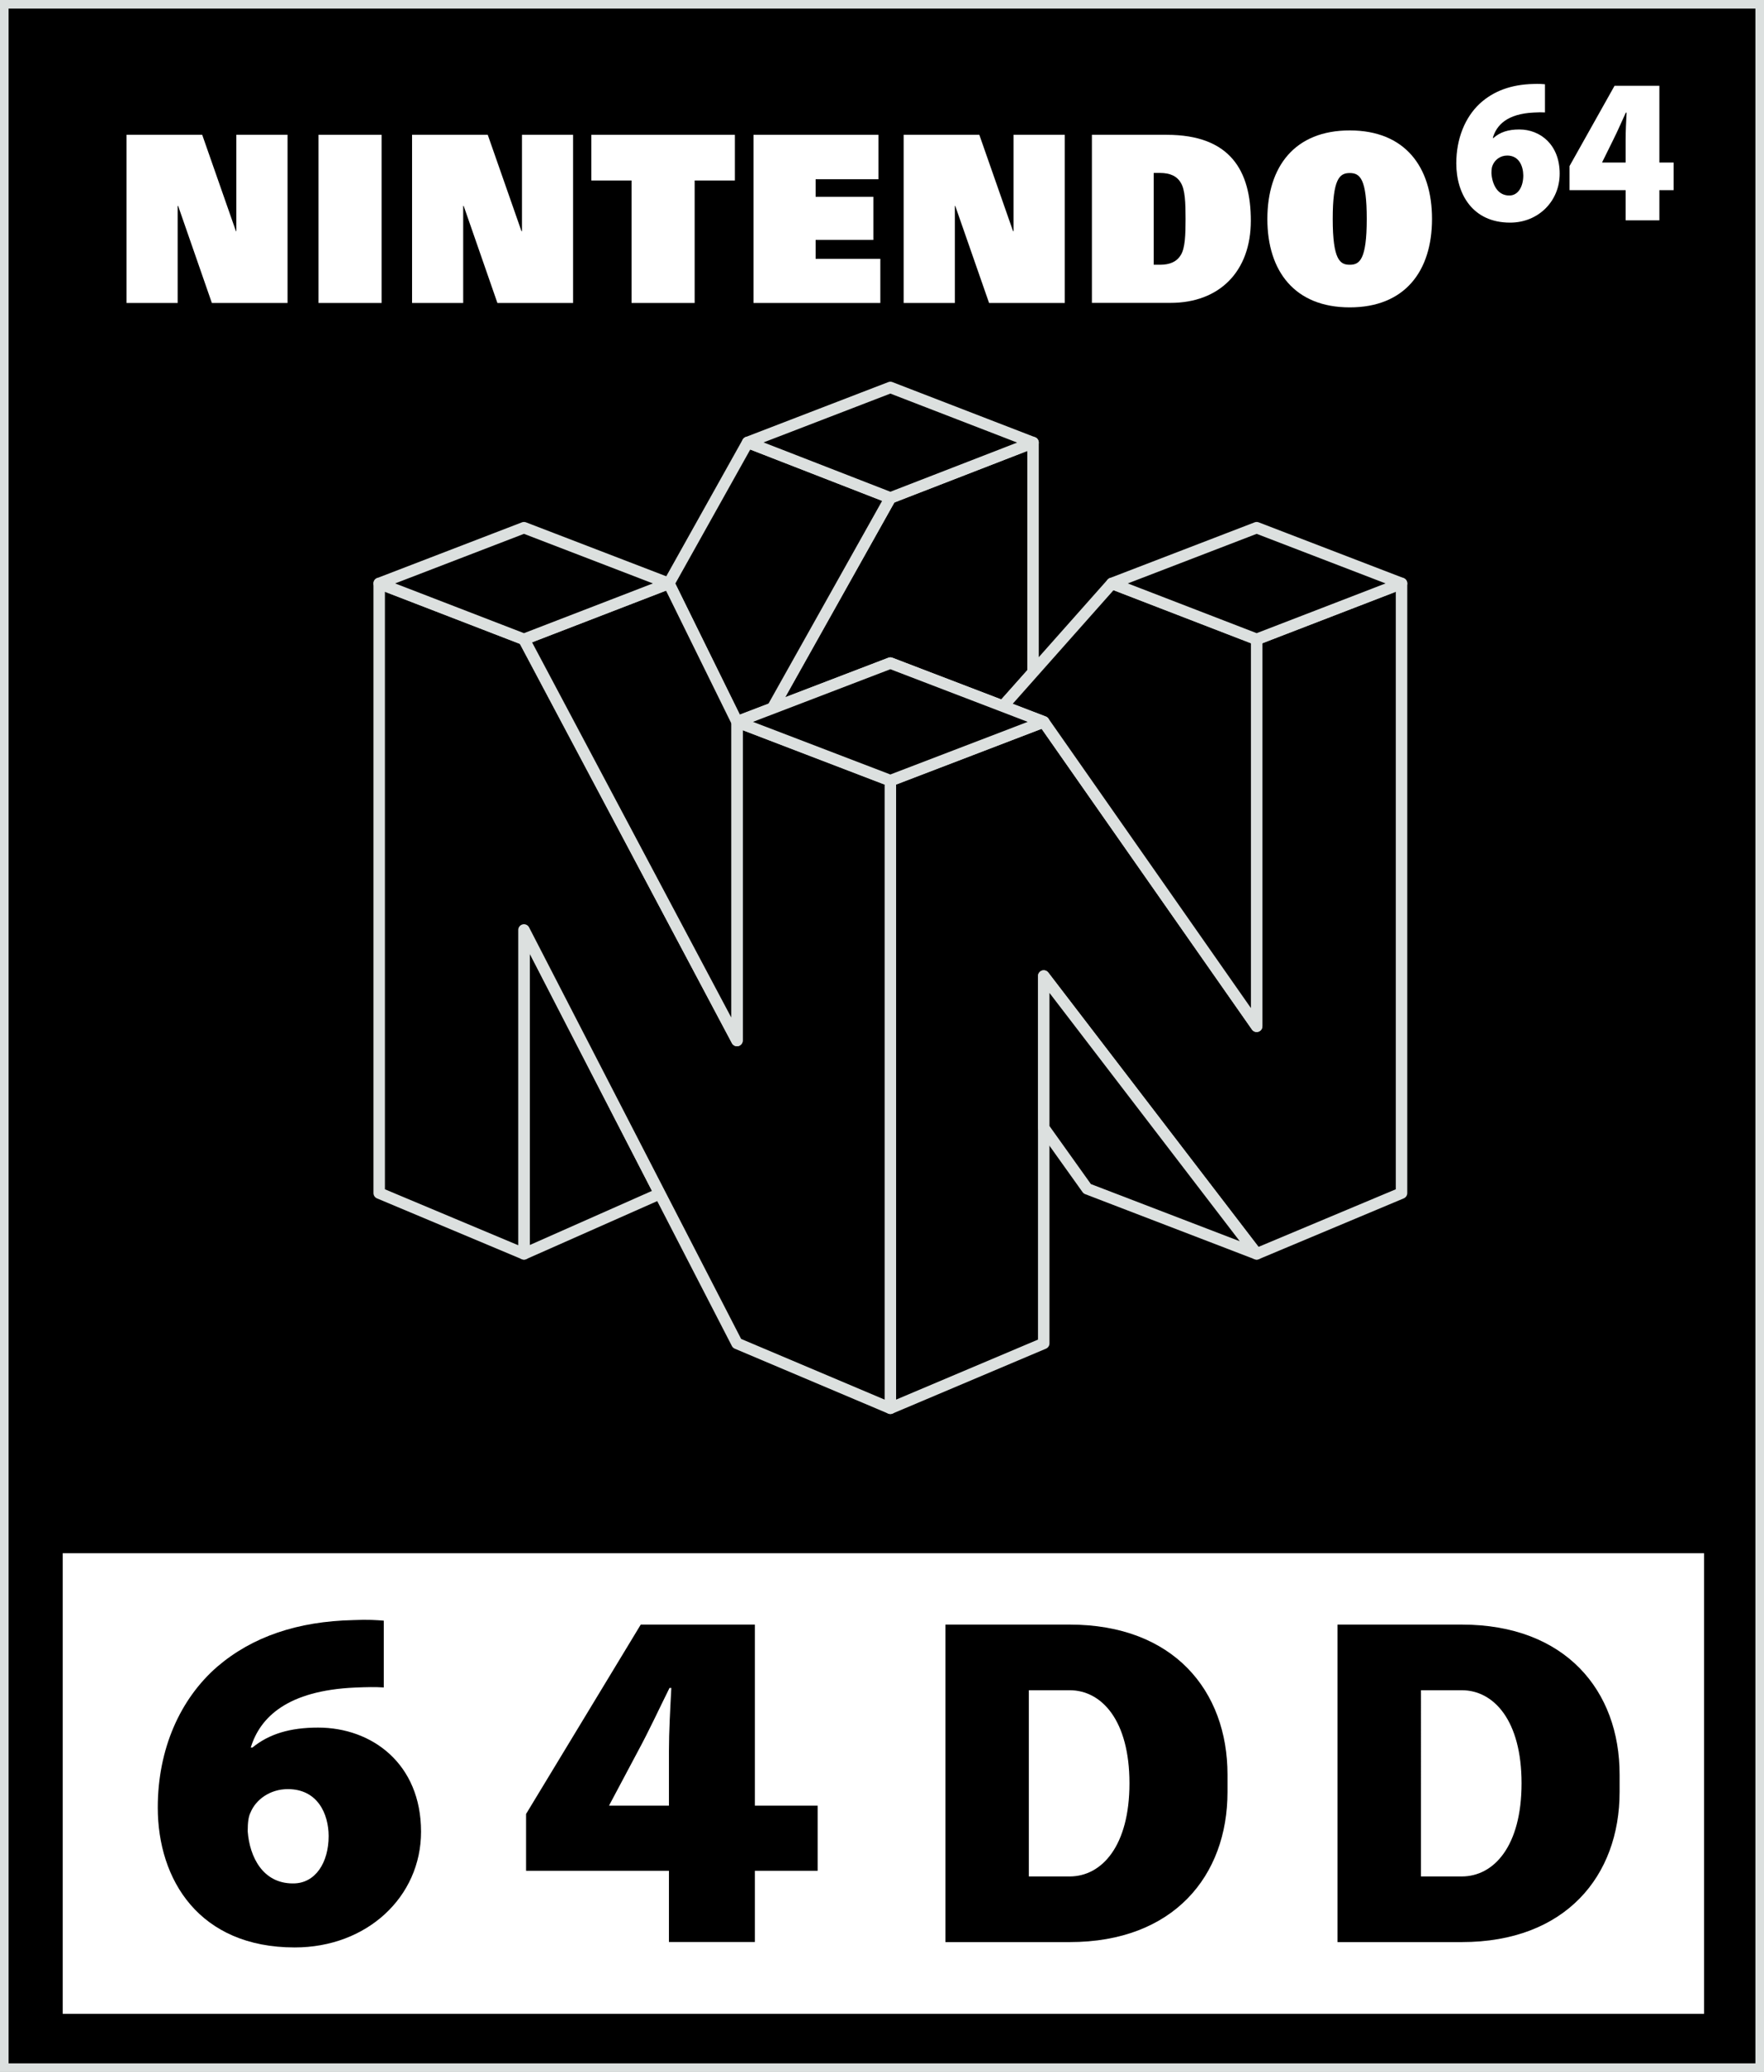 <?xml version="1.0" encoding="utf-8"?>
<!-- Generator: Adobe Illustrator 25.1.0, SVG Export Plug-In . SVG Version: 6.00 Build 0)  -->
<svg version="1.1" id="Layer_1" xmlns="http://www.w3.org/2000/svg" xmlns:xlink="http://www.w3.org/1999/xlink" x="0px" y="0px"
	 viewBox="0 0 1845.9 2168.5" style="enable-background:new 0 0 1845.9 2168.5;" xml:space="preserve">
<rect x="0" y="0" width="1845.9" height="2168.5" fill="#808080" stroke="none"/>
<style type="text/css">
	.st0{fill:#334FA2;}
	.st1{fill:#F01B25;}
	.st2{fill:#FFFFFF;}
	.st3{fill:#FFFFFF;stroke:#000000;stroke-width:9;stroke-miterlimit:10;}
	.st4{fill:#354EA2;}
	.st5{fill:#23B057;}
	.st6{fill:#FFA623;}
	.st7{fill:#FFFFFF;stroke:#231F20;stroke-width:12;stroke-linecap:round;stroke-linejoin:round;stroke-miterlimit:10;}
	.st8{stroke:#DCE0DF;stroke-width:9;stroke-miterlimit:10;}
	.st9{stroke:#DCE0DF;stroke-width:12;stroke-linecap:round;stroke-linejoin:round;stroke-miterlimit:10;}
	.st10{fill:#FFFFFF;stroke:#231F20;stroke-width:9;stroke-miterlimit:10;}
</style>
<g>
	<rect x="4.5" y="4.5" class="st8" width="1836.9" height="2159.5"/>
	<g>
		<polyline class="st2" points="221.7,317.1 300.9,317.1 300.9,141.1 247.3,141.1 247.3,242 246.9,242 211.6,141.1 132.4,141.1 
			132.4,317.1 185.9,317.1 185.9,215.5 186.4,215.5 221.7,317.1 		"/>
		<polyline class="st2" points="520.5,317.1 599.7,317.1 599.7,141.1 546.2,141.1 546.2,242 545.7,242 510.4,141.1 431.2,141.1 
			431.2,317.1 484.7,317.1 484.7,215.5 485.2,215.5 520.5,317.1 		"/>
		<polyline class="st2" points="1035,317.1 1114.2,317.1 1114.2,141.1 1060.6,141.1 1060.6,242 1060.1,242 1024.8,141.1 
			945.6,141.1 945.6,317.1 999.2,317.1 999.2,215.5 999.6,215.5 1035,317.1 		"/>
		<rect x="333.3" y="141.1" class="st2" width="66" height="176"/>
		<polyline class="st2" points="660.9,188.9 618.8,188.9 618.8,141.1 769,141.1 769,188.9 726.9,188.9 726.9,317.1 660.9,317.1 
			660.9,188.9 		"/>
		<path class="st2" d="M1207.3,277.1h6.5c10.6,0,17.7-3.3,21.9-10.3c4.4-7.3,4.9-20.6,4.9-37.7c0-17.1-0.5-30.4-4.9-37.7
			c-4.1-7.1-11.3-10.4-21.9-10.4h-6.5V277.1 M1142.6,141.1h78.3c66.7,0,88,37.8,88,89.9c0,53.1-32.8,86-84.1,86h-82.2V141.1z"/>
		<path class="st2" d="M1412.4,277.1c10.2,0,17.8-5,17.8-48c0-42.1-7.1-48-17.8-48c-10.6,0-17.8,5.9-17.8,48
			C1394.6,272.2,1402.3,277.1,1412.4,277.1 M1412.4,136.5c57.5,0,86.1,37.8,86.1,92.6c0,54.9-28.6,92.6-86.1,92.6
			c-57.5,0-86.2-37.8-86.2-92.6C1326.3,174.2,1354.9,136.5,1412.4,136.5z"/>
		<path class="st2" d="M1579.5,204.6c9.1,0,14.5-9.2,14.5-21c-0.1-10-4.6-20.8-16.8-20.8c-7.4,0-13.1,4.6-15.3,10.3
			c-0.8,1.7-1.2,4.2-1.2,8.4c0.8,11.3,6.2,23.1,18.5,23.1H1579.5 M1616.7,117.7c-3.5-0.2-6.9-0.2-11.7,0.1
			c-27.9,1.3-39.1,13.2-42.9,26.6h0.7c6.9-6.1,15.5-8.9,27-8.9c22.1,0,42.3,16,42.3,46.2c0,28.8-22.2,51.3-51.9,51.3
			c-39.2,0-56.3-29.9-56.3-62c0-26.1,9.3-48.2,24.4-62.4c14.5-13.4,33.1-20.1,55.9-20.7c6-0.3,9.6,0,12.5,0.3V117.7z"/>
		<path class="st2" d="M1701.1,170.1v-24.2c0-8.9,0.5-18.2,1-28h-0.8c-4.4,9.5-8.2,18.5-13.1,28.3l-11.6,23.5l-0.1,0.4H1701.1
			 M1701.1,230.6V199h-58.7v-25.2l47.1-84h46.9v80.3h14.9V199h-14.9v31.6H1701.1z"/>
		<polyline class="st2" points="788.5,141.1 919.2,141.1 919.2,187.6 853.5,187.6 853.5,206 913.9,206 913.9,251.1 853.5,251.1 
			853.5,270.9 921.2,270.9 921.2,317.1 788.5,317.1 788.5,141.1 		"/>
	</g>
	<g>
		<g id="layer2_5_">
			<polygon id="polygon3542_4_" class="st9" points="931.7,521.1 808.3,741.3 931.7,694 1049.5,739.1 1081,703.8 1081,463.2 			"/>
			<polygon id="polygon3558_4_" class="st9" points="1315,1312.3 1092.2,1021.5 1092.2,1406 931.7,1473.9 931.7,817 1092.2,755.5 
				1315,1074.1 1315,669.1 1466.6,610.6 1466.6,1248.7 			"/>
			<polygon id="polygon3560_4_" class="st9" points="548.3,1312.3 690.5,1249.3 548.3,973.3 			"/>
		</g>
		<g id="layer3_4_">
			<polygon id="polygon3538_4_" class="st9" points="699.9,610.6 771.2,755.5 808.3,741.3 931.7,521.1 782.4,463 			"/>
			<polygon id="polygon3540_4_" class="st9" points="1049.5,739.1 1163.5,610.6 1315,669.1 1315,1074.1 1092.2,755.5 			"/>
			<polygon id="polygon3552_4_" class="st9" points="548.3,669.1 396.8,610.6 396.8,1248.7 548.3,1312.3 548.3,973.3 771.2,1406 
				931.7,1473.9 931.7,817 771.2,755.5 771.2,1089 			"/>
		</g>
		<g id="layer4_4_">
			<polygon id="polygon3554_4_" class="st9" points="771.2,755.5 771.2,1089 548.3,669.1 699.9,610.6 			"/>
			<polygon id="polygon3556_4_" class="st9" points="1315,1312.3 1092.2,1021.5 1092.2,1180.4 1137.7,1244.2 			"/>
		</g>
		<g id="layer5_5_">
			<polygon id="polygon3544_4_" class="st9" points="1092.2,755.5 931.7,817 771.2,755.5 931.7,694 			"/>
			<polygon id="polygon3546_4_" class="st9" points="1163.5,610.6 1315,552.3 1466.6,610.6 1315,669.1 			"/>
			<polygon id="polygon3548_4_" class="st9" points="396.8,610.6 548.3,552.3 699.9,610.6 548.3,669.1 			"/>
			<polygon id="polygon3550_4_" class="st9" points="1081,463.2 931.7,405.5 782.4,463 931.7,521.1 			"/>
		</g>
	</g>
	<rect x="65.6" y="1625.6" class="st2" width="1717.6" height="482.1"/>
	<path d="M306.9,1971.2c23.1,0,37-21.7,37-49.6c-0.1-23.5-11.7-49.1-42.7-49.1c-18.7,0-33.5,11-39,24.4c-2.1,4.1-3,10-3,19.8
		c2,26.6,15.7,54.5,47.2,54.5H306.9 M401.5,1766.1c-8.9-0.6-17.6-0.4-29.8,0.1c-71,3.1-99.6,31.1-109.3,62.8h1.7
		c17.6-14.3,39.4-20.9,68.8-20.9c56.2,0,107.7,37.7,107.7,109c0,68.1-56.5,121.1-132.2,121.1c-99.9,0-143.3-70.7-143.3-146.4
		c0-61.6,23.6-113.8,62.2-147.4c36.9-31.6,84.3-47.5,142.4-48.8c15.4-0.7,24.6,0,31.9,0.6V1766.1z"/>
	<path d="M700,1889.8v-57.1c0-21,1.3-43,2.5-66.1h-1.9c-11.2,22.5-20.9,43.8-33.4,66.9l-29.4,55.3l-0.4,1H700 M700,2032.6V1958
		H550.5v-59.5l120-198.2h119.4v189.5h65.7v68.2h-65.7v74.5H700z"/>
	<path d="M1529.6,1700.3h-42.7h-58.1h-29.2v332.3h29.2h58.1h42.7c108.7,0,165.2-69.3,165.2-157.1v-18.2
		C1694.9,1769.6,1638.3,1700.3,1529.6,1700.3z M1529.6,1963.9L1529.6,1963.9h-42.7V1769h42.7l0,0c33.6,0,62.6,31.7,62.6,97.4
		S1563.3,1963.9,1529.6,1963.9z"/>
	<path d="M1119.3,1700.3h-42.7h-58.1h-29.2v332.3h29.2h58.1h42.7c108.7,0,165.2-69.3,165.2-157.1v-18.2
		C1284.5,1769.6,1228,1700.3,1119.3,1700.3z M1119.3,1963.9L1119.3,1963.9h-42.7V1769h42.7l0,0c33.6,0,62.6,31.7,62.6,97.4
		S1152.9,1963.9,1119.3,1963.9z"/>
</g>
</svg>
